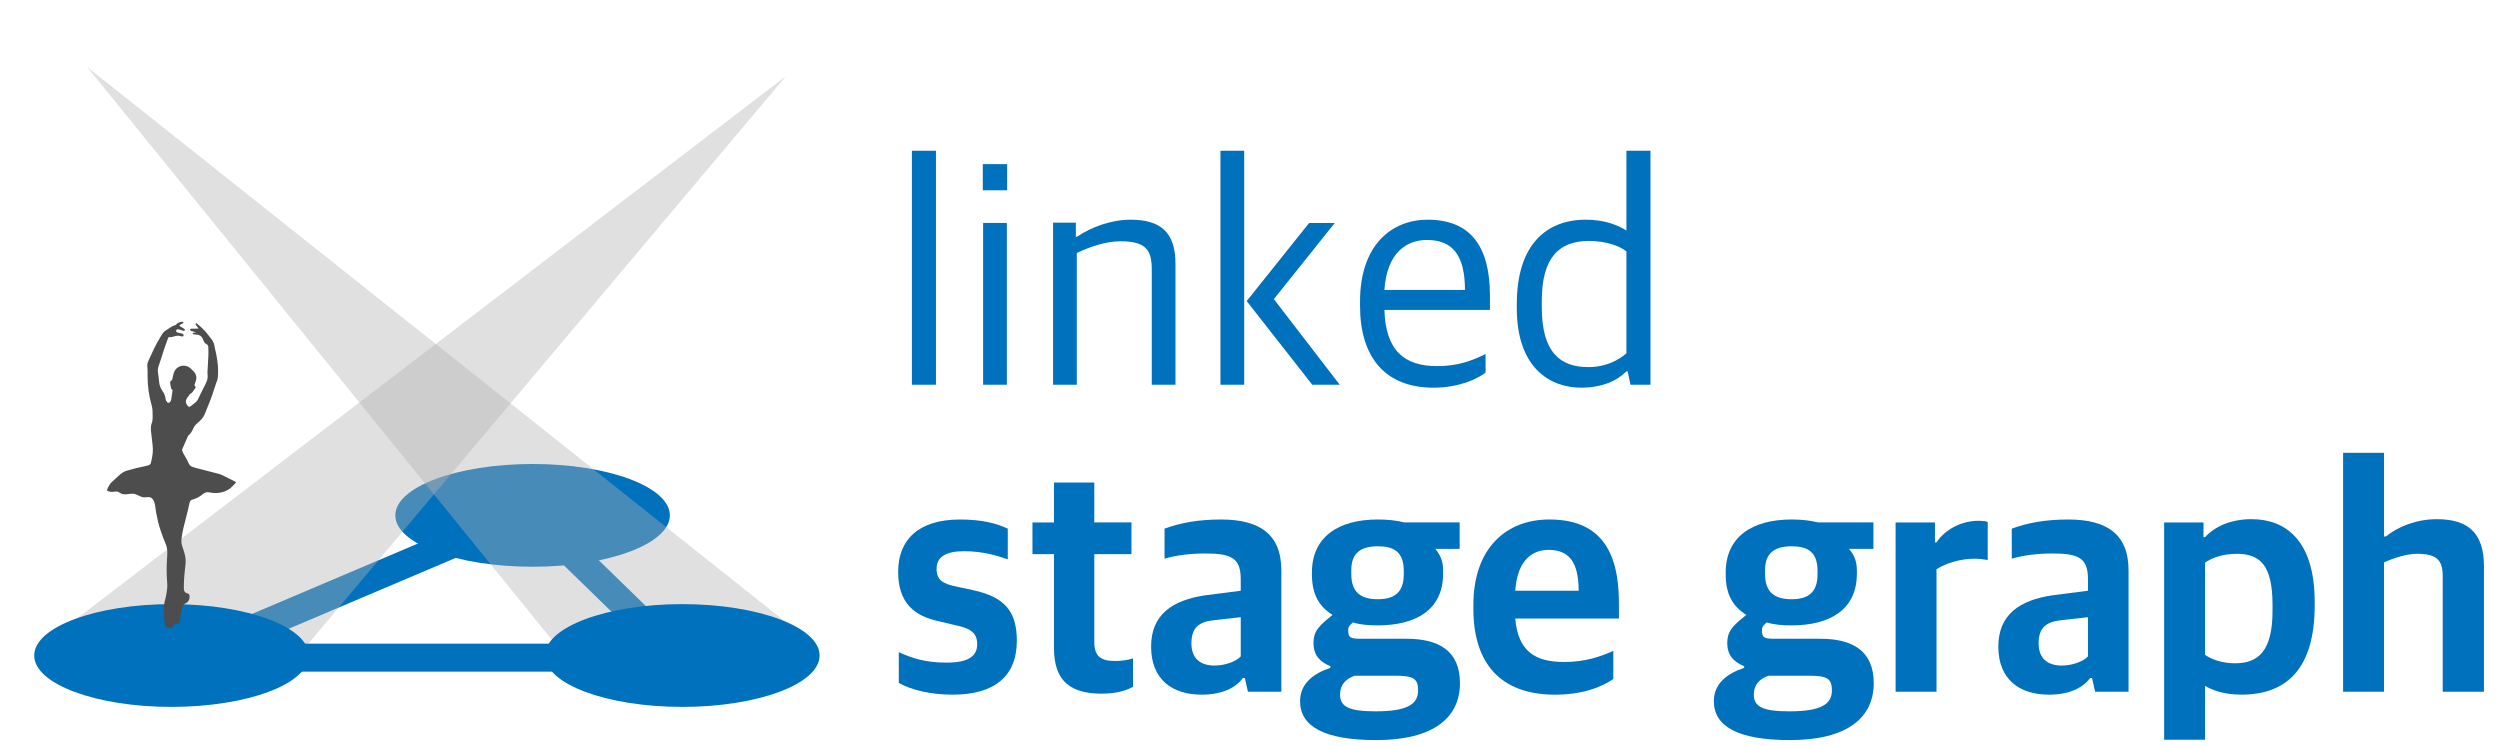 <?xml version="1.0" encoding="utf-8"?>
<!-- Generator: Adobe Illustrator 15.0.0, SVG Export Plug-In . SVG Version: 6.00 Build 0)  -->
<!DOCTYPE svg PUBLIC "-//W3C//DTD SVG 1.1//EN" "http://www.w3.org/Graphics/SVG/1.1/DTD/svg11.dtd">
<svg version="1.1" id="Layer_1" xmlns="http://www.w3.org/2000/svg" xmlns:xlink="http://www.w3.org/1999/xlink" x="0px" y="0px"
	 width="268px" height="80px" viewBox="0 0 268 80" enable-background="new 0 0 268 80" xml:space="preserve">
<line fill="none" stroke="#0071BC" stroke-width="3" stroke-miterlimit="10" x1="20.348" y1="70.271" x2="55.756" y2="55.247"/>
<line fill="none" stroke="#0071BC" stroke-width="3" stroke-miterlimit="10" x1="57.094" y1="55.247" x2="71.809" y2="69.567"/>
<ellipse fill="#0071BC" cx="57.094" cy="55.247" rx="14.715" ry="5.508"/>
<polyline opacity="0.4" fill="#B3B3B3" points="9.332,7.172 59.716,69.269 87.86,69.567 "/>
<polyline opacity="0.4" fill="#B3B3B3" points="84.241,8.173 32.826,69.269 3.981,69.567 "/>
<g>
	<path fill="#0071BC" d="M96.351,73.207v-3.294c1.339,0.596,2.711,1.121,5.122,1.121c2.343,0,3.281-0.7,3.281-1.962
		c0-1.191-0.636-1.717-2.411-2.066l-1.607-0.386c-2.711-0.561-4.453-1.962-4.453-5.325c0-3.398,2.143-5.605,6.629-5.605
		c2.377,0,3.917,0.42,5.122,0.98v3.294c-1.071-0.386-2.678-0.876-4.687-0.876c-1.975,0-2.946,0.631-2.946,1.892
		c0,1.191,0.636,1.611,2.243,1.927l1.641,0.351c3.415,0.735,4.72,2.277,4.72,5.431c0,3.818-2.41,5.78-6.896,5.78
		C99.833,74.468,97.69,73.978,96.351,73.207z"/>
	<path fill="#0071BC" d="M112.989,69.528V59.403h-2.31v-3.398h2.31V51.73h4.319v4.274h3.984v3.398h-3.984v9.389
		c0,1.542,0.636,2.067,2.276,2.067c0.636,0,1.373-0.105,1.875-0.28v3.048c-0.636,0.351-1.674,0.735-3.381,0.735
		C114.931,74.362,112.989,73.137,112.989,69.528z"/>
	<path fill="#0071BC" d="M123.399,69.317c0-3.433,2.277-4.975,5.792-5.5l3.816-0.49v-1.227c0-2.242-0.938-2.768-3.783-2.768
		c-1.707,0-3.247,0.21-4.386,0.561V56.67c1.708-0.63,3.649-0.98,6.06-0.98c4.084,0,6.462,1.541,6.462,5.465v12.998h-3.583
		l-0.335-1.472h-0.201c-0.77,1.052-2.243,1.787-4.419,1.787C125.643,74.468,123.399,72.821,123.399,69.317z M133.008,70.369v-4.204
		l-2.846,0.315c-1.641,0.175-2.444,0.806-2.444,2.487s1.038,2.382,2.477,2.382C131.3,71.35,132.472,70.93,133.008,70.369z"/>
	<path fill="#0071BC" d="M139.369,75.168c0-1.892,1.439-2.978,3.247-3.573V71.42c-1.071-0.455-1.808-1.121-1.808-2.487
		s0.703-1.927,2.042-3.013c-1.406-0.876-2.21-2.173-2.21-4.31v-0.245c0-3.819,2.846-5.676,7.064-5.676
		c1.071,0,1.975,0.105,2.845,0.315h5.926v2.838h-2.611c0.569,0.7,0.837,1.296,0.837,2.382v0.28c0,3.889-2.945,5.536-6.996,5.536
		c-1.005,0-1.875-0.07-2.679-0.315c-0.335,0.315-0.502,0.455-0.502,0.841c0,0.875,0.368,0.91,1.439,0.91h4.82
		c3.415,0,5.726,1.262,5.726,4.765c0,3.644-2.779,6.097-8.973,6.097C141.946,79.338,139.369,77.866,139.369,75.168z M152.023,74.013
		c0-1.332-0.569-1.577-2.545-1.577h-4.251c-0.904,0.315-1.573,0.911-1.573,2.032c0,1.296,0.971,1.787,3.816,1.787
		C150.885,76.255,152.023,75.483,152.023,74.013z M150.483,61.575v-0.386c0-2.066-1.104-2.627-2.778-2.627
		c-1.842,0-2.846,0.735-2.846,2.558v0.42c0,1.997,1.071,2.698,2.846,2.698C149.445,64.238,150.483,63.537,150.483,61.575z"/>
	<path fill="#0071BC" d="M157.948,65.289v-0.456c0-5.99,3.448-9.144,8.135-9.144c5.256,0,7.466,3.118,7.466,8.934v1.682h-11.115
		c0.302,3.504,2.109,4.66,5.257,4.66c2.143,0,3.782-0.526,5.256-1.191v3.013c-1.205,0.841-3.248,1.682-6.261,1.682
		C160.86,74.468,157.948,71.104,157.948,65.289z M162.434,63.327h6.797c0-3.188-1.105-4.38-3.248-4.38
		C164.409,58.947,162.668,59.894,162.434,63.327z"/>
	<path fill="#0071BC" d="M183.725,75.168c0-1.892,1.439-2.978,3.247-3.573V71.42c-1.071-0.455-1.808-1.121-1.808-2.487
		s0.703-1.927,2.042-3.013c-1.406-0.876-2.21-2.173-2.21-4.31v-0.245c0-3.819,2.846-5.676,7.064-5.676
		c1.071,0,1.975,0.105,2.845,0.315h5.926v2.838h-2.611c0.569,0.7,0.837,1.296,0.837,2.382v0.28c0,3.889-2.945,5.536-6.996,5.536
		c-1.005,0-1.875-0.07-2.679-0.315c-0.335,0.315-0.502,0.455-0.502,0.841c0,0.875,0.368,0.91,1.439,0.91h4.82
		c3.415,0,5.726,1.262,5.726,4.765c0,3.644-2.779,6.097-8.973,6.097C186.302,79.338,183.725,77.866,183.725,75.168z M196.379,74.013
		c0-1.332-0.569-1.577-2.545-1.577h-4.251c-0.904,0.315-1.573,0.911-1.573,2.032c0,1.296,0.971,1.787,3.816,1.787
		C195.24,76.255,196.379,75.483,196.379,74.013z M194.839,61.575v-0.386c0-2.066-1.104-2.627-2.778-2.627
		c-1.842,0-2.846,0.735-2.846,2.558v0.42c0,1.997,1.071,2.698,2.846,2.698C193.801,64.238,194.839,63.537,194.839,61.575z"/>
	<path fill="#0071BC" d="M203.208,56.005h4.219v2.137h0.167c0.904-1.366,2.645-2.312,4.486-2.312c0.469,0,0.87,0.034,1.004,0.14
		v4.063c-0.368-0.069-0.938-0.14-1.372-0.14c-1.54,0-3.047,0.455-4.118,1.121v13.138h-4.386V56.005z"/>
	<path fill="#0071BC" d="M214.222,69.317c0-3.433,2.276-4.975,5.792-5.5l3.816-0.49v-1.227c0-2.242-0.938-2.768-3.783-2.768
		c-1.707,0-3.247,0.21-4.386,0.561V56.67c1.708-0.63,3.649-0.98,6.06-0.98c4.084,0,6.461,1.541,6.461,5.465v12.998H224.6
		l-0.334-1.472h-0.201c-0.771,1.052-2.243,1.787-4.419,1.787C216.465,74.468,214.222,72.821,214.222,69.317z M223.83,70.369v-4.204
		l-2.846,0.315c-1.641,0.175-2.444,0.806-2.444,2.487s1.038,2.382,2.478,2.382C222.123,71.35,223.294,70.93,223.83,70.369z"/>
	<path fill="#0071BC" d="M231.997,56.005h4.219v1.576h0.167c1.071-1.156,2.779-1.927,4.988-1.927c3.549,0,6.763,2.172,6.763,8.863
		v0.386c0,6.937-3.147,9.564-7.867,9.564c-1.842,0-3.147-0.49-3.884-0.946v5.781h-4.386V56.005z M243.614,65.499v-0.666
		c0-4.344-1.406-5.465-3.85-5.465c-1.574,0-2.745,0.49-3.382,0.946v9.879c0.603,0.456,1.808,0.911,3.214,0.911
		C242.107,71.104,243.614,69.773,243.614,65.499z"/>
	<path fill="#0071BC" d="M251.18,48.543h4.386v8.969h0.201c1.339-1.087,3.314-1.857,5.457-1.857c3.314,0,5.055,1.437,5.055,5.045
		v13.453h-4.419V61.785c0-1.717-0.603-2.417-2.745-2.417c-1.205,0-2.578,0.49-3.549,0.911v13.873h-4.386V48.543z"/>
</g>
<g>
</g>
<ellipse fill="#0071BC" cx="18.381" cy="70.271" rx="14.714" ry="5.509"/>
<ellipse fill="#0071BC" cx="73.146" cy="70.271" rx="14.714" ry="5.509"/>
<line fill="none" stroke="#0071BC" stroke-width="3" stroke-miterlimit="10" x1="19" y1="70.5" x2="69" y2="70.5"/>
<g>
	<path fill="#0071BC" d="M97.757,16.16h2.578v25.084h-2.578V16.16z"/>
	<path fill="#0071BC" d="M105.356,17.596h2.611v2.803h-2.611V17.596z M105.39,23.902h2.544v17.342h-2.544V23.902z"/>
	<path fill="#0071BC" d="M112.888,23.867h2.444v1.507h0.134c1.54-1.051,3.683-1.822,5.725-1.822c3.247,0,4.821,1.366,4.821,4.729
		v12.962h-2.544V28.842c0-2.102-0.703-2.978-3.348-2.978c-1.574,0-3.314,0.596-4.687,1.261v14.119h-2.544V23.867z"/>
	<path fill="#0071BC" d="M130.832,16.16h2.544v25.084h-2.544V16.16z M133.644,32.275l6.696-8.373h2.745l-6.528,8.163l7.063,9.179
		h-2.945L133.644,32.275z"/>
	<path fill="#0071BC" d="M145.796,32.801v-0.491c0-6.061,3.415-8.758,7.231-8.758c4.553,0,6.695,2.768,6.695,8.163v1.507h-11.315
		c0.134,4.344,2.108,6.026,5.657,6.026c2.21,0,3.683-0.561,5.189-1.296v1.997c-1.005,0.735-2.913,1.611-5.591,1.611
		C148.44,41.56,145.796,38.231,145.796,32.801z M148.407,31.084h8.637c0-3.784-1.372-5.36-4.084-5.36
		C150.885,25.724,148.675,26.985,148.407,31.084z"/>
	<path fill="#0071BC" d="M162.602,33.046v-0.456c0-6.306,3.114-9.039,7.399-9.039c2.042,0,3.448,0.595,4.352,1.156V16.16h2.578
		v25.084h-2.143l-0.302-1.436h-0.134c-1.004,1.016-2.611,1.751-4.854,1.751C166.184,41.56,162.602,39.458,162.602,33.046z
		 M174.353,37.881V26.95c-0.77-0.63-2.31-1.121-4.018-1.121c-3.146,0-5.055,1.717-5.055,6.412v0.701c0,4.87,2.009,6.411,4.988,6.411
		C172.21,39.353,173.516,38.582,174.353,37.881z"/>
</g>
<path fill="#4D4D4D" d="M21.296,35.228c-0.259,0-0.506-0.004-0.754,0.003c-0.065,0-0.13,0.037-0.194,0.057
	c0.05,0.067,0.087,0.166,0.154,0.194c0.133,0.055,0.281,0.07,0.424,0.103c0.029,0.005,0.054,0.025,0.065,0.052
	c-0.074,0-0.148,0.005-0.221,0.016c-0.048,0.017-0.094,0.042-0.135,0.072c0.04,0.04,0.072,0.105,0.12,0.116
	c0.105,0.021,0.213,0.032,0.321,0.032c0.323,0.005,0.605,0.222,0.694,0.533c0.065,0.229,0.188,0.401,0.407,0.514
	c0.076,0.043,0.128,0.118,0.145,0.204c0.02,0.323,0.028,0.648,0.016,0.971c-0.024,0.621-0.065,1.242-0.098,1.861
	c-0.003,0.066,0.001,0.132,0.011,0.197c0.073,0.505-0.163,0.917-0.386,1.341c-0.237,0.448-0.441,0.914-0.671,1.367
	c-0.061,0.109-0.142,0.205-0.24,0.283c-0.171,0.146-0.36,0.27-0.534,0.414c-0.099,0.082-0.169,0.069-0.255-0.013
	c-0.298-0.286-0.316-0.604-0.048-0.966c0.075-0.102,0.151-0.204,0.227-0.307c0.014-0.018,0.027-0.043,0.046-0.051
	c0.257-0.101,0.34-0.364,0.504-0.551c0.071-0.08,0.146-0.216-0.027-0.307c-0.018-0.01-0.02-0.078-0.009-0.113
	c0.042-0.148,0.091-0.296,0.14-0.443c0.126-0.377,0.008-0.794-0.298-1.048c-0.086-0.072-0.16-0.16-0.24-0.238
	c-0.431-0.43-1.128-0.429-1.558,0.001c-0.125,0.125-0.218,0.278-0.271,0.447c-0.074,0.23-0.109,0.475-0.167,0.711
	c-0.01,0.04-0.037,0.097-0.068,0.106c-0.105,0.029-0.172,0.133-0.155,0.241c0.018,0.204,0.062,0.407,0.099,0.609
	c0.005,0.032,0.024,0.062,0.051,0.08c0.146,0.058,0.102,0.169,0.086,0.272c-0.042,0.283-0.087,0.566-0.127,0.852
	c-0.021,0.15-0.152,0.346-0.264,0.349c-0.158,0.005-0.205-0.146-0.281-0.247c-0.033-0.057-0.052-0.121-0.054-0.187
	c-0.03-0.278-0.131-0.543-0.292-0.771c-0.227-0.32-0.375-0.668-0.406-1.067c-0.026-0.342-0.077-0.682-0.125-1.023
	c-0.04-0.285,0.033-0.542,0.13-0.81c0.193-0.534,0.347-1.082,0.526-1.62c0.13-0.392,0.275-0.779,0.414-1.168
	c0.047-0.132,0.125-0.206,0.28-0.158c0.046,0.009,0.094,0.007,0.139-0.007c0.087-0.019,0.173-0.042,0.258-0.07
	c0.238-0.08,0.475-0.101,0.718-0.019c0.099,0.033,0.22,0.073,0.283-0.061c0.043-0.091-0.038-0.184-0.206-0.233
	c-0.125-0.037-0.257-0.055-0.386-0.084c-0.112-0.026-0.213-0.067-0.2-0.21c0.011-0.12,0.096-0.179,0.253-0.15
	c0.142,0.029,0.281,0.071,0.416,0.125c0.09,0.034,0.188,0.096,0.249-0.014s-0.05-0.164-0.127-0.213
	c-0.115-0.073-0.235-0.138-0.35-0.212c-0.115-0.074-0.108-0.13,0.008-0.194c0.081-0.046,0.176-0.071,0.255-0.12
	c0.04-0.026,0.061-0.084,0.09-0.127c-0.049-0.019-0.098-0.056-0.144-0.052c-0.24,0.021-0.47,0.069-0.636,0.282
	c-0.056,0.072-0.173,0.096-0.264,0.137c-0.041,0.019-0.094,0.019-0.132,0.042c-0.252,0.16-0.497,0.326-0.751,0.478
	c-0.265,0.16-0.392,0.425-0.545,0.671c-0.524,0.841-0.921,1.746-1.328,2.644c-0.074,0.167-0.102,0.351-0.08,0.532
	c0.029,0.336,0.021,0.677,0.021,1.016c-0.004,1.069,0.144,2.135,0.44,3.163c0.124,0.424,0.092,0.855,0.103,1.287
	c0.005,0.238-0.036,0.476-0.121,0.699c-0.109,0.303-0.071,0.623-0.036,0.938c0.051,0.449,0.097,0.898,0.154,1.346
	c0.07,0.551,0,1.088-0.121,1.625c-0.102,0.453-0.091,0.465-0.538,0.582c-0.363,0.095-0.735,0.154-1.1,0.244
	c-0.311,0.076-0.612,0.184-0.924,0.252c-0.335,0.075-0.604,0.254-0.853,0.475c-0.274,0.243-0.549,0.487-0.814,0.74
	c-0.244,0.234-0.368,0.475-0.504,0.777c-0.021,0.049-0.043,0.107-0.018,0.154c0.021,0.031,0.053,0.056,0.09,0.066
	c0.174,0.07,0.362,0.098,0.548,0.08c0.173-0.016,0.351-0.07,0.515-0.012c0.099,0.035,0.179,0.107,0.27,0.16
	c0.419,0.246,0.888,0.033,1.334,0.051c0.421,0.016,0.752,0.36,1.176,0.387c0.26,0.018,0.544-0.088,0.771,0.041
	c0.476,0.272,0.455,1.139,0.545,1.605c0.127,0.656,0.274,1.311,0.492,1.943c0.164,0.474,0.333,0.945,0.531,1.404
	c0.234,0.544,0.179,1.083,0.143,1.623c-0.048,0.746-0.048,1.496,0,2.243c0.021,0.339,0.059,0.686,0.003,1.015
	c-0.04,0.236-0.051,0.48-0.107,0.715c-0.085,0.354-0.18,0.707-0.243,1.065c-0.028,0.163,0.016,0.337,0.02,0.506
	c0.006,0.253-0.006,0.509,0.013,0.761c0.02,0.254,0.065,0.502,0.105,0.752c0.032,0.199,0.138,0.325,0.356,0.324
	c0.103,0,0.206,0,0.309-0.005c0.107,0.001,0.202-0.071,0.229-0.177c0.015-0.045,0.041-0.086,0.051-0.131
	c0.036-0.125,0.098-0.171,0.24-0.135c0.248,0.062,0.367-0.041,0.401-0.298c0.052-0.405,0.092-0.814,0.171-1.216
	c0.037-0.187,0.148-0.359,0.236-0.535c0.028-0.043,0.069-0.074,0.118-0.091c0.33-0.126,0.514-0.384,0.521-0.751
	c0.004-0.074-0.008-0.149-0.036-0.219c-0.03-0.056-0.08-0.098-0.14-0.117c-0.295-0.08-0.441-0.223-0.443-0.533
	c-0.003-0.418,0.012-0.838,0.042-1.256c0.037-0.488,0.098-0.973,0.149-1.459c0.053-0.512-0.081-0.99-0.241-1.465
	c-0.069-0.205-0.151-0.409-0.189-0.621c-0.03-0.185-0.033-0.373-0.008-0.561c0.09-0.738,0.273-1.459,0.465-2.177
	c0.147-0.55,0.275-1.104,0.396-1.659c0.042-0.197,0.123-0.299,0.33-0.352c0.419-0.107,0.789-0.329,1.125-0.602
	c0.207-0.168,0.412-0.219,0.689-0.162c0.74,0.152,1.461,0.059,2.102-0.36c0.258-0.169,0.462-0.423,0.686-0.644
	c0.059-0.057,0.049-0.106-0.036-0.148c-0.488-0.24-0.97-0.496-1.462-0.729c-0.176-0.083-0.373-0.12-0.563-0.174
	c-0.294-0.08-0.589-0.154-0.884-0.229c-0.441-0.113-0.881-0.225-1.322-0.34c-0.104-0.027-0.206-0.065-0.31-0.096
	c-0.211-0.063-0.354-0.174-0.449-0.398c-0.149-0.352-0.366-0.676-0.547-1.016c-0.064-0.119-0.118-0.245-0.16-0.375
	c-0.015-0.045,0.009-0.109,0.03-0.16c0.194-0.447,0.391-0.894,0.589-1.34c0.021-0.047,0.052-0.089,0.091-0.123
	c0.223-0.193,0.365-0.441,0.48-0.706c0.102-0.228,0.255-0.429,0.448-0.588c0.325-0.275,0.63-0.57,0.793-0.978
	c0.353-0.875,0.727-1.742,1.001-2.648c0.098-0.323,0.213-0.641,0.33-0.959c0.108-0.292,0.085-0.592,0.093-0.893
	c0.022-0.881-0.142-1.74-0.347-2.593c-0.033-0.137-0.037-0.284-0.086-0.414c-0.063-0.168-0.136-0.344-0.247-0.481
	c-0.33-0.41-0.622-0.852-1.017-1.207c-0.188-0.161-0.364-0.332-0.548-0.493c-0.035-0.03-0.099-0.029-0.148-0.042
	c-0.002,0.051-0.027,0.115-0.005,0.15c0.071,0.105,0.147,0.206,0.229,0.302C21.237,35.155,21.268,35.192,21.296,35.228z"/>
</svg>
